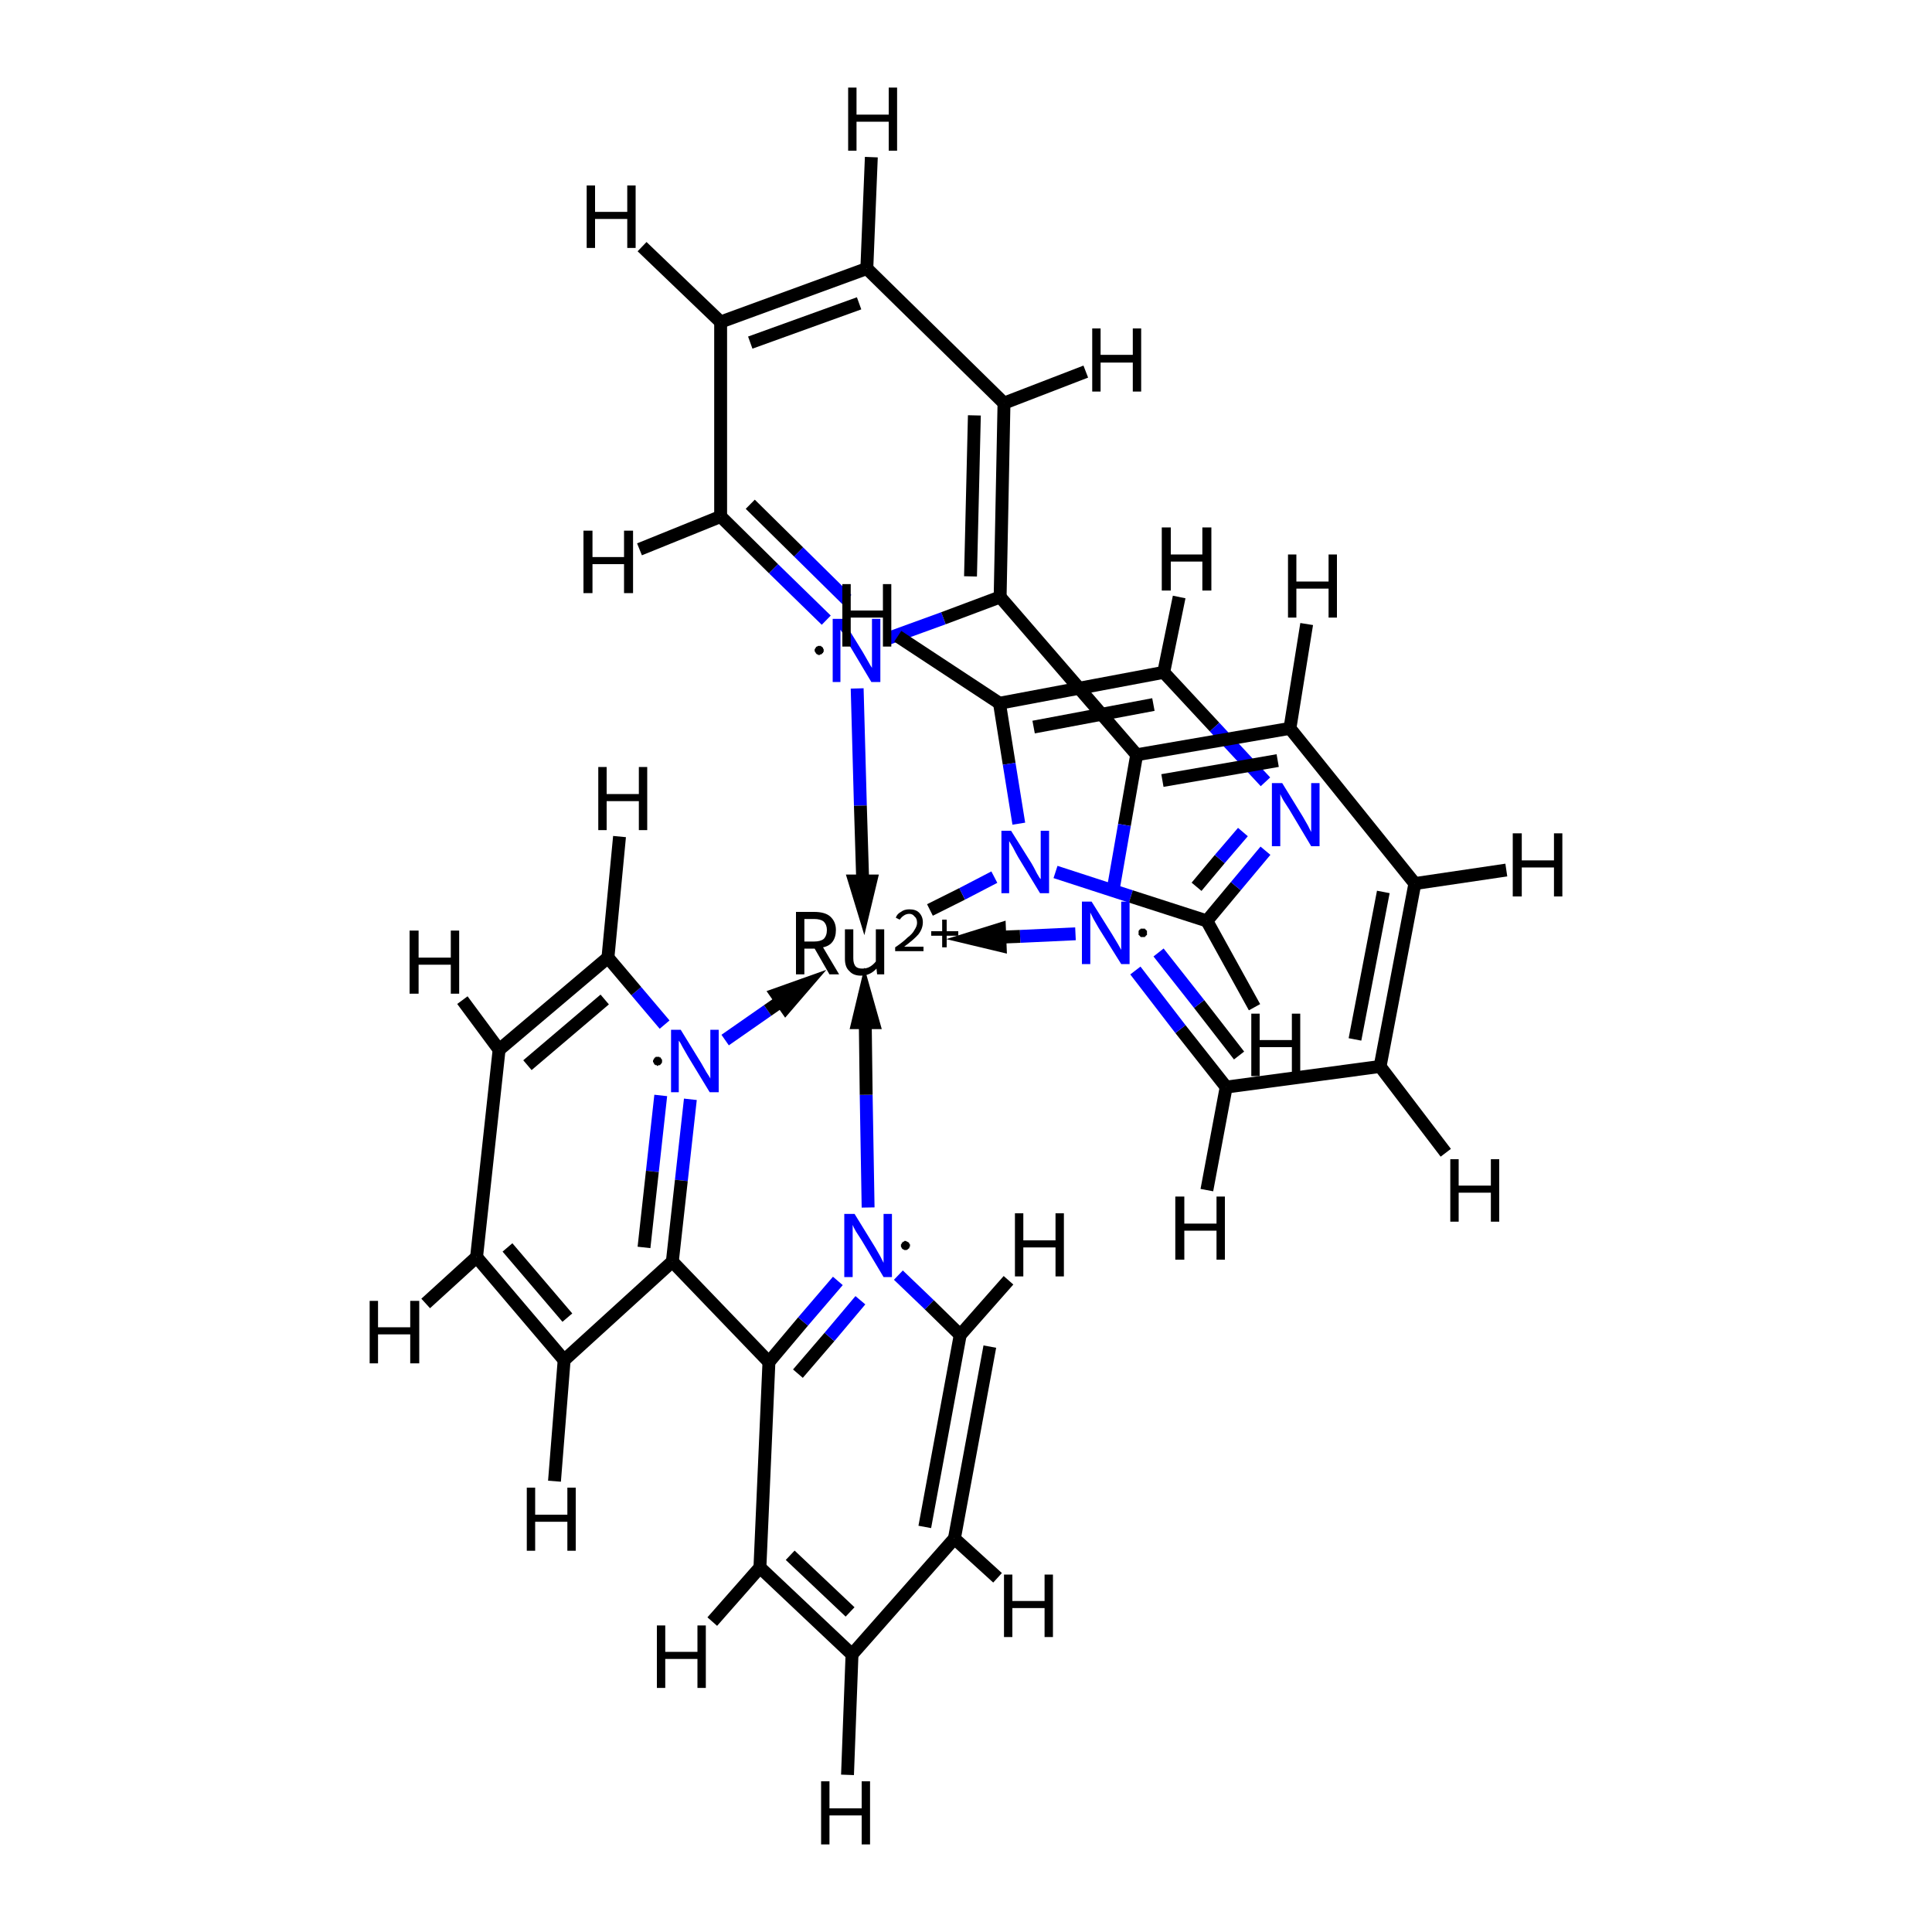<?xml version='1.0' encoding='iso-8859-1'?>
<svg version='1.1' baseProfile='full'
              xmlns='http://www.w3.org/2000/svg'
                      xmlns:rdkit='http://www.rdkit.org/xml'
                      xmlns:xlink='http://www.w3.org/1999/xlink'
                  xml:space='preserve'
width='300px' height='300px' viewBox='0 0 300 300'>
<!-- END OF HEADER -->
<rect style='opacity:1.0;fill:#FFFFFF;stroke:none' width='300.0' height='300.0' x='0.0' y='0.0'> </rect>
<path class='bond-0 atom-26 atom-29' d='M 180.7,104.4 L 188.6,112.9' style='fill:none;fill-rule:evenodd;stroke:#000000;stroke-width:2.0px;stroke-linecap:butt;stroke-linejoin:miter;stroke-opacity:1' />
<path class='bond-0 atom-26 atom-29' d='M 188.6,112.9 L 196.5,121.4' style='fill:none;fill-rule:evenodd;stroke:#0000FF;stroke-width:2.0px;stroke-linecap:butt;stroke-linejoin:miter;stroke-opacity:1' />
<path class='bond-1 atom-25 atom-26' d='M 155.2,109.2 L 180.7,104.4' style='fill:none;fill-rule:evenodd;stroke:#000000;stroke-width:2.0px;stroke-linecap:butt;stroke-linejoin:miter;stroke-opacity:1' />
<path class='bond-1 atom-25 atom-26' d='M 160.5,112.9 L 179.1,109.4' style='fill:none;fill-rule:evenodd;stroke:#000000;stroke-width:2.0px;stroke-linecap:butt;stroke-linejoin:miter;stroke-opacity:1' />
<path class='bond-2 atom-28 atom-29' d='M 187.4,143.0 L 191.9,137.6' style='fill:none;fill-rule:evenodd;stroke:#000000;stroke-width:2.0px;stroke-linecap:butt;stroke-linejoin:miter;stroke-opacity:1' />
<path class='bond-2 atom-28 atom-29' d='M 191.9,137.6 L 196.5,132.1' style='fill:none;fill-rule:evenodd;stroke:#0000FF;stroke-width:2.0px;stroke-linecap:butt;stroke-linejoin:miter;stroke-opacity:1' />
<path class='bond-2 atom-28 atom-29' d='M 185.8,137.7 L 189.4,133.4' style='fill:none;fill-rule:evenodd;stroke:#000000;stroke-width:2.0px;stroke-linecap:butt;stroke-linejoin:miter;stroke-opacity:1' />
<path class='bond-2 atom-28 atom-29' d='M 189.4,133.4 L 193.0,129.2' style='fill:none;fill-rule:evenodd;stroke:#0000FF;stroke-width:2.0px;stroke-linecap:butt;stroke-linejoin:miter;stroke-opacity:1' />
<path class='bond-3 atom-25 atom-27' d='M 155.2,109.2 L 156.7,118.6' style='fill:none;fill-rule:evenodd;stroke:#000000;stroke-width:2.0px;stroke-linecap:butt;stroke-linejoin:miter;stroke-opacity:1' />
<path class='bond-3 atom-25 atom-27' d='M 156.7,118.6 L 158.2,127.9' style='fill:none;fill-rule:evenodd;stroke:#0000FF;stroke-width:2.0px;stroke-linecap:butt;stroke-linejoin:miter;stroke-opacity:1' />
<path class='bond-4 atom-27 atom-28' d='M 163.9,135.4 L 175.6,139.2' style='fill:none;fill-rule:evenodd;stroke:#0000FF;stroke-width:2.0px;stroke-linecap:butt;stroke-linejoin:miter;stroke-opacity:1' />
<path class='bond-4 atom-27 atom-28' d='M 175.6,139.2 L 187.4,143.0' style='fill:none;fill-rule:evenodd;stroke:#000000;stroke-width:2.0px;stroke-linecap:butt;stroke-linejoin:miter;stroke-opacity:1' />
<path class='bond-5 atom-22 atom-23' d='M 143.6,237.1 L 149.1,207.3' style='fill:none;fill-rule:evenodd;stroke:#000000;stroke-width:2.0px;stroke-linecap:butt;stroke-linejoin:miter;stroke-opacity:1' />
<path class='bond-5 atom-22 atom-23' d='M 148.2,238.9 L 153.7,209.1' style='fill:none;fill-rule:evenodd;stroke:#000000;stroke-width:2.0px;stroke-linecap:butt;stroke-linejoin:miter;stroke-opacity:1' />
<path class='bond-6 atom-21 atom-22' d='M 132.3,256.9 L 148.2,238.9' style='fill:none;fill-rule:evenodd;stroke:#000000;stroke-width:2.0px;stroke-linecap:butt;stroke-linejoin:miter;stroke-opacity:1' />
<path class='bond-7 atom-0 atom-27' d='M 144.4,141.3 L 149.4,138.8' style='fill:none;fill-rule:evenodd;stroke:#000000;stroke-width:2.0px;stroke-linecap:butt;stroke-linejoin:miter;stroke-opacity:1' />
<path class='bond-7 atom-0 atom-27' d='M 149.4,138.8 L 154.4,136.2' style='fill:none;fill-rule:evenodd;stroke:#0000FF;stroke-width:2.0px;stroke-linecap:butt;stroke-linejoin:miter;stroke-opacity:1' />
<path class='bond-8 atom-23 atom-24' d='M 149.1,207.3 L 144.3,202.6' style='fill:none;fill-rule:evenodd;stroke:#000000;stroke-width:2.0px;stroke-linecap:butt;stroke-linejoin:miter;stroke-opacity:1' />
<path class='bond-8 atom-23 atom-24' d='M 144.3,202.6 L 139.5,198.0' style='fill:none;fill-rule:evenodd;stroke:#0000FF;stroke-width:2.0px;stroke-linecap:butt;stroke-linejoin:miter;stroke-opacity:1' />
<path class='bond-9 atom-20 atom-21' d='M 118.0,243.4 L 132.3,256.9' style='fill:none;fill-rule:evenodd;stroke:#000000;stroke-width:2.0px;stroke-linecap:butt;stroke-linejoin:miter;stroke-opacity:1' />
<path class='bond-9 atom-20 atom-21' d='M 122.7,241.5 L 132.0,250.3' style='fill:none;fill-rule:evenodd;stroke:#000000;stroke-width:2.0px;stroke-linecap:butt;stroke-linejoin:miter;stroke-opacity:1' />
<path class='bond-10 atom-19 atom-24' d='M 119.4,211.5 L 124.7,205.2' style='fill:none;fill-rule:evenodd;stroke:#000000;stroke-width:2.0px;stroke-linecap:butt;stroke-linejoin:miter;stroke-opacity:1' />
<path class='bond-10 atom-19 atom-24' d='M 124.7,205.2 L 130.1,198.9' style='fill:none;fill-rule:evenodd;stroke:#0000FF;stroke-width:2.0px;stroke-linecap:butt;stroke-linejoin:miter;stroke-opacity:1' />
<path class='bond-10 atom-19 atom-24' d='M 123.9,213.3 L 128.8,207.6' style='fill:none;fill-rule:evenodd;stroke:#000000;stroke-width:2.0px;stroke-linecap:butt;stroke-linejoin:miter;stroke-opacity:1' />
<path class='bond-10 atom-19 atom-24' d='M 128.8,207.6 L 133.6,201.9' style='fill:none;fill-rule:evenodd;stroke:#0000FF;stroke-width:2.0px;stroke-linecap:butt;stroke-linejoin:miter;stroke-opacity:1' />
<path class='bond-11 atom-1 atom-2' d='M 128.3,96.3 L 120.1,88.3' style='fill:none;fill-rule:evenodd;stroke:#0000FF;stroke-width:2.0px;stroke-linecap:butt;stroke-linejoin:miter;stroke-opacity:1' />
<path class='bond-11 atom-1 atom-2' d='M 120.1,88.3 L 111.9,80.2' style='fill:none;fill-rule:evenodd;stroke:#000000;stroke-width:2.0px;stroke-linecap:butt;stroke-linejoin:miter;stroke-opacity:1' />
<path class='bond-11 atom-1 atom-2' d='M 131.5,93.1 L 124.0,85.7' style='fill:none;fill-rule:evenodd;stroke:#0000FF;stroke-width:2.0px;stroke-linecap:butt;stroke-linejoin:miter;stroke-opacity:1' />
<path class='bond-11 atom-1 atom-2' d='M 124.0,85.7 L 116.5,78.3' style='fill:none;fill-rule:evenodd;stroke:#000000;stroke-width:2.0px;stroke-linecap:butt;stroke-linejoin:miter;stroke-opacity:1' />
<path class='bond-12 atom-2 atom-3' d='M 111.9,80.2 L 111.9,50.0' style='fill:none;fill-rule:evenodd;stroke:#000000;stroke-width:2.0px;stroke-linecap:butt;stroke-linejoin:miter;stroke-opacity:1' />
<path class='bond-13 atom-19 atom-20' d='M 119.4,211.5 L 118.0,243.4' style='fill:none;fill-rule:evenodd;stroke:#000000;stroke-width:2.0px;stroke-linecap:butt;stroke-linejoin:miter;stroke-opacity:1' />
<path class='bond-14 atom-18 atom-19' d='M 104.4,195.9 L 119.4,211.5' style='fill:none;fill-rule:evenodd;stroke:#000000;stroke-width:2.0px;stroke-linecap:butt;stroke-linejoin:miter;stroke-opacity:1' />
<path class='bond-15 atom-1 atom-6' d='M 137.7,99.2 L 146.5,96.0' style='fill:none;fill-rule:evenodd;stroke:#0000FF;stroke-width:2.0px;stroke-linecap:butt;stroke-linejoin:miter;stroke-opacity:1' />
<path class='bond-15 atom-1 atom-6' d='M 146.5,96.0 L 155.3,92.7' style='fill:none;fill-rule:evenodd;stroke:#000000;stroke-width:2.0px;stroke-linecap:butt;stroke-linejoin:miter;stroke-opacity:1' />
<path class='bond-16 atom-3 atom-4' d='M 111.9,50.0 L 134.6,41.7' style='fill:none;fill-rule:evenodd;stroke:#000000;stroke-width:2.0px;stroke-linecap:butt;stroke-linejoin:miter;stroke-opacity:1' />
<path class='bond-16 atom-3 atom-4' d='M 116.5,53.2 L 133.4,47.1' style='fill:none;fill-rule:evenodd;stroke:#000000;stroke-width:2.0px;stroke-linecap:butt;stroke-linejoin:miter;stroke-opacity:1' />
<path class='bond-17 atom-11 atom-12' d='M 190.4,168.8 L 183.3,159.8' style='fill:none;fill-rule:evenodd;stroke:#000000;stroke-width:2.0px;stroke-linecap:butt;stroke-linejoin:miter;stroke-opacity:1' />
<path class='bond-17 atom-11 atom-12' d='M 183.3,159.8 L 176.3,150.7' style='fill:none;fill-rule:evenodd;stroke:#0000FF;stroke-width:2.0px;stroke-linecap:butt;stroke-linejoin:miter;stroke-opacity:1' />
<path class='bond-17 atom-11 atom-12' d='M 192.4,163.9 L 186.2,155.9' style='fill:none;fill-rule:evenodd;stroke:#000000;stroke-width:2.0px;stroke-linecap:butt;stroke-linejoin:miter;stroke-opacity:1' />
<path class='bond-17 atom-11 atom-12' d='M 186.2,155.9 L 179.9,147.9' style='fill:none;fill-rule:evenodd;stroke:#0000FF;stroke-width:2.0px;stroke-linecap:butt;stroke-linejoin:miter;stroke-opacity:1' />
<path class='bond-18 atom-7 atom-12' d='M 176.5,117.2 L 174.6,128.1' style='fill:none;fill-rule:evenodd;stroke:#000000;stroke-width:2.0px;stroke-linecap:butt;stroke-linejoin:miter;stroke-opacity:1' />
<path class='bond-18 atom-7 atom-12' d='M 174.6,128.1 L 172.7,139.0' style='fill:none;fill-rule:evenodd;stroke:#0000FF;stroke-width:2.0px;stroke-linecap:butt;stroke-linejoin:miter;stroke-opacity:1' />
<path class='bond-19 atom-6 atom-7' d='M 155.3,92.7 L 176.5,117.2' style='fill:none;fill-rule:evenodd;stroke:#000000;stroke-width:2.0px;stroke-linecap:butt;stroke-linejoin:miter;stroke-opacity:1' />
<path class='bond-20 atom-5 atom-6' d='M 155.9,62.6 L 155.3,92.7' style='fill:none;fill-rule:evenodd;stroke:#000000;stroke-width:2.0px;stroke-linecap:butt;stroke-linejoin:miter;stroke-opacity:1' />
<path class='bond-20 atom-5 atom-6' d='M 151.3,64.5 L 150.7,89.5' style='fill:none;fill-rule:evenodd;stroke:#000000;stroke-width:2.0px;stroke-linecap:butt;stroke-linejoin:miter;stroke-opacity:1' />
<path class='bond-21 atom-10 atom-11' d='M 214.3,165.6 L 190.4,168.8' style='fill:none;fill-rule:evenodd;stroke:#000000;stroke-width:2.0px;stroke-linecap:butt;stroke-linejoin:miter;stroke-opacity:1' />
<path class='bond-22 atom-4 atom-5' d='M 134.6,41.7 L 155.9,62.6' style='fill:none;fill-rule:evenodd;stroke:#000000;stroke-width:2.0px;stroke-linecap:butt;stroke-linejoin:miter;stroke-opacity:1' />
<path class='bond-23 atom-13 atom-18' d='M 107.2,170.7 L 105.8,183.3' style='fill:none;fill-rule:evenodd;stroke:#0000FF;stroke-width:2.0px;stroke-linecap:butt;stroke-linejoin:miter;stroke-opacity:1' />
<path class='bond-23 atom-13 atom-18' d='M 105.8,183.3 L 104.4,195.9' style='fill:none;fill-rule:evenodd;stroke:#000000;stroke-width:2.0px;stroke-linecap:butt;stroke-linejoin:miter;stroke-opacity:1' />
<path class='bond-23 atom-13 atom-18' d='M 102.6,170.1 L 101.3,181.9' style='fill:none;fill-rule:evenodd;stroke:#0000FF;stroke-width:2.0px;stroke-linecap:butt;stroke-linejoin:miter;stroke-opacity:1' />
<path class='bond-23 atom-13 atom-18' d='M 101.3,181.9 L 100.0,193.7' style='fill:none;fill-rule:evenodd;stroke:#000000;stroke-width:2.0px;stroke-linecap:butt;stroke-linejoin:miter;stroke-opacity:1' />
<path class='bond-24 atom-17 atom-18' d='M 87.6,211.2 L 104.4,195.9' style='fill:none;fill-rule:evenodd;stroke:#000000;stroke-width:2.0px;stroke-linecap:butt;stroke-linejoin:miter;stroke-opacity:1' />
<path class='bond-25 atom-13 atom-14' d='M 103.2,159.1 L 98.8,153.9' style='fill:none;fill-rule:evenodd;stroke:#0000FF;stroke-width:2.0px;stroke-linecap:butt;stroke-linejoin:miter;stroke-opacity:1' />
<path class='bond-25 atom-13 atom-14' d='M 98.8,153.9 L 94.4,148.7' style='fill:none;fill-rule:evenodd;stroke:#000000;stroke-width:2.0px;stroke-linecap:butt;stroke-linejoin:miter;stroke-opacity:1' />
<path class='bond-26 atom-7 atom-8' d='M 176.5,117.2 L 200.3,113.1' style='fill:none;fill-rule:evenodd;stroke:#000000;stroke-width:2.0px;stroke-linecap:butt;stroke-linejoin:miter;stroke-opacity:1' />
<path class='bond-26 atom-7 atom-8' d='M 180.5,121.2 L 198.4,118.1' style='fill:none;fill-rule:evenodd;stroke:#000000;stroke-width:2.0px;stroke-linecap:butt;stroke-linejoin:miter;stroke-opacity:1' />
<path class='bond-27 atom-9 atom-10' d='M 219.7,137.2 L 214.3,165.6' style='fill:none;fill-rule:evenodd;stroke:#000000;stroke-width:2.0px;stroke-linecap:butt;stroke-linejoin:miter;stroke-opacity:1' />
<path class='bond-27 atom-9 atom-10' d='M 214.8,138.5 L 210.4,161.4' style='fill:none;fill-rule:evenodd;stroke:#000000;stroke-width:2.0px;stroke-linecap:butt;stroke-linejoin:miter;stroke-opacity:1' />
<path class='bond-28 atom-14 atom-15' d='M 94.4,148.7 L 77.5,163.0' style='fill:none;fill-rule:evenodd;stroke:#000000;stroke-width:2.0px;stroke-linecap:butt;stroke-linejoin:miter;stroke-opacity:1' />
<path class='bond-28 atom-14 atom-15' d='M 93.9,155.2 L 81.9,165.4' style='fill:none;fill-rule:evenodd;stroke:#000000;stroke-width:2.0px;stroke-linecap:butt;stroke-linejoin:miter;stroke-opacity:1' />
<path class='bond-29 atom-16 atom-17' d='M 74.0,195.2 L 87.6,211.2' style='fill:none;fill-rule:evenodd;stroke:#000000;stroke-width:2.0px;stroke-linecap:butt;stroke-linejoin:miter;stroke-opacity:1' />
<path class='bond-29 atom-16 atom-17' d='M 78.8,193.7 L 88.1,204.6' style='fill:none;fill-rule:evenodd;stroke:#000000;stroke-width:2.0px;stroke-linecap:butt;stroke-linejoin:miter;stroke-opacity:1' />
<path class='bond-30 atom-8 atom-9' d='M 200.3,113.1 L 219.7,137.2' style='fill:none;fill-rule:evenodd;stroke:#000000;stroke-width:2.0px;stroke-linecap:butt;stroke-linejoin:miter;stroke-opacity:1' />
<path class='bond-31 atom-15 atom-16' d='M 77.5,163.0 L 74.0,195.2' style='fill:none;fill-rule:evenodd;stroke:#000000;stroke-width:2.0px;stroke-linecap:butt;stroke-linejoin:miter;stroke-opacity:1' />
<path class='bond-32 atom-2 atom-30' d='M 111.9,80.2 L 99.3,85.3' style='fill:none;fill-rule:evenodd;stroke:#000000;stroke-width:2.0px;stroke-linecap:butt;stroke-linejoin:miter;stroke-opacity:1' />
<path class='bond-33 atom-3 atom-31' d='M 111.9,50.0 L 99.7,38.3' style='fill:none;fill-rule:evenodd;stroke:#000000;stroke-width:2.0px;stroke-linecap:butt;stroke-linejoin:miter;stroke-opacity:1' />
<path class='bond-34 atom-4 atom-32' d='M 134.6,41.7 L 135.3,24.4' style='fill:none;fill-rule:evenodd;stroke:#000000;stroke-width:2.0px;stroke-linecap:butt;stroke-linejoin:miter;stroke-opacity:1' />
<path class='bond-35 atom-5 atom-33' d='M 155.9,62.6 L 168.6,57.7' style='fill:none;fill-rule:evenodd;stroke:#000000;stroke-width:2.0px;stroke-linecap:butt;stroke-linejoin:miter;stroke-opacity:1' />
<path class='bond-36 atom-8 atom-34' d='M 200.3,113.1 L 202.9,96.9' style='fill:none;fill-rule:evenodd;stroke:#000000;stroke-width:2.0px;stroke-linecap:butt;stroke-linejoin:miter;stroke-opacity:1' />
<path class='bond-37 atom-9 atom-35' d='M 219.7,137.2 L 233.9,135.1' style='fill:none;fill-rule:evenodd;stroke:#000000;stroke-width:2.0px;stroke-linecap:butt;stroke-linejoin:miter;stroke-opacity:1' />
<path class='bond-38 atom-10 atom-36' d='M 214.3,165.6 L 224.5,179.0' style='fill:none;fill-rule:evenodd;stroke:#000000;stroke-width:2.0px;stroke-linecap:butt;stroke-linejoin:miter;stroke-opacity:1' />
<path class='bond-39 atom-11 atom-37' d='M 190.4,168.8 L 187.4,184.8' style='fill:none;fill-rule:evenodd;stroke:#000000;stroke-width:2.0px;stroke-linecap:butt;stroke-linejoin:miter;stroke-opacity:1' />
<path class='bond-40 atom-14 atom-38' d='M 94.4,148.7 L 96.2,129.9' style='fill:none;fill-rule:evenodd;stroke:#000000;stroke-width:2.0px;stroke-linecap:butt;stroke-linejoin:miter;stroke-opacity:1' />
<path class='bond-41 atom-15 atom-39' d='M 77.5,163.0 L 71.8,155.3' style='fill:none;fill-rule:evenodd;stroke:#000000;stroke-width:2.0px;stroke-linecap:butt;stroke-linejoin:miter;stroke-opacity:1' />
<path class='bond-42 atom-16 atom-40' d='M 74.0,195.2 L 66.1,202.4' style='fill:none;fill-rule:evenodd;stroke:#000000;stroke-width:2.0px;stroke-linecap:butt;stroke-linejoin:miter;stroke-opacity:1' />
<path class='bond-43 atom-17 atom-41' d='M 87.6,211.2 L 86.1,230.0' style='fill:none;fill-rule:evenodd;stroke:#000000;stroke-width:2.0px;stroke-linecap:butt;stroke-linejoin:miter;stroke-opacity:1' />
<path class='bond-44 atom-20 atom-42' d='M 118.0,243.4 L 110.6,251.8' style='fill:none;fill-rule:evenodd;stroke:#000000;stroke-width:2.0px;stroke-linecap:butt;stroke-linejoin:miter;stroke-opacity:1' />
<path class='bond-45 atom-21 atom-43' d='M 132.3,256.9 L 131.6,275.6' style='fill:none;fill-rule:evenodd;stroke:#000000;stroke-width:2.0px;stroke-linecap:butt;stroke-linejoin:miter;stroke-opacity:1' />
<path class='bond-46 atom-22 atom-44' d='M 148.2,238.9 L 154.9,245.0' style='fill:none;fill-rule:evenodd;stroke:#000000;stroke-width:2.0px;stroke-linecap:butt;stroke-linejoin:miter;stroke-opacity:1' />
<path class='bond-47 atom-23 atom-45' d='M 149.1,207.3 L 156.6,198.8' style='fill:none;fill-rule:evenodd;stroke:#000000;stroke-width:2.0px;stroke-linecap:butt;stroke-linejoin:miter;stroke-opacity:1' />
<path class='bond-48 atom-25 atom-46' d='M 155.2,109.2 L 139.4,98.8' style='fill:none;fill-rule:evenodd;stroke:#000000;stroke-width:2.0px;stroke-linecap:butt;stroke-linejoin:miter;stroke-opacity:1' />
<path class='bond-49 atom-26 atom-47' d='M 180.7,104.4 L 183.1,92.7' style='fill:none;fill-rule:evenodd;stroke:#000000;stroke-width:2.0px;stroke-linecap:butt;stroke-linejoin:miter;stroke-opacity:1' />
<path class='bond-50 atom-28 atom-48' d='M 187.4,143.0 L 194.8,156.4' style='fill:none;fill-rule:evenodd;stroke:#000000;stroke-width:2.0px;stroke-linecap:butt;stroke-linejoin:miter;stroke-opacity:1' />
<path class='bond-51 atom-24 atom-0' d='M 134.8,187.5 L 134.5,170.0' style='fill:none;fill-rule:evenodd;stroke:#0000FF;stroke-width:2.0px;stroke-linecap:butt;stroke-linejoin:miter;stroke-opacity:1' />
<path class='bond-51 atom-24 atom-0' d='M 134.5,170.0 L 134.3,154.2' style='fill:none;fill-rule:evenodd;stroke:#000000;stroke-width:2.0px;stroke-linecap:butt;stroke-linejoin:miter;stroke-opacity:1' />
<path class='bond-51 atom-24 atom-0' d='M 135.6,158.8 L 134.3,154.2 L 133.2,158.8 Z' style='fill:#000000;fill-rule:evenodd;fill-opacity:1;stroke:#000000;stroke-width:2.0px;stroke-linecap:butt;stroke-linejoin:miter;stroke-opacity:1;' />
<path class='bond-52 atom-1 atom-0' d='M 133.1,106.9 L 133.6,125.1' style='fill:none;fill-rule:evenodd;stroke:#0000FF;stroke-width:2.0px;stroke-linecap:butt;stroke-linejoin:miter;stroke-opacity:1' />
<path class='bond-52 atom-1 atom-0' d='M 133.6,125.1 L 134.1,141.4' style='fill:none;fill-rule:evenodd;stroke:#000000;stroke-width:2.0px;stroke-linecap:butt;stroke-linejoin:miter;stroke-opacity:1' />
<path class='bond-52 atom-1 atom-0' d='M 132.7,136.8 L 134.1,141.4 L 135.2,136.8 Z' style='fill:#000000;fill-rule:evenodd;fill-opacity:1;stroke:#000000;stroke-width:2.0px;stroke-linecap:butt;stroke-linejoin:miter;stroke-opacity:1;' />
<path class='bond-53 atom-12 atom-0' d='M 167.0,145.0 L 158.4,145.4' style='fill:none;fill-rule:evenodd;stroke:#0000FF;stroke-width:2.0px;stroke-linecap:butt;stroke-linejoin:miter;stroke-opacity:1' />
<path class='bond-53 atom-12 atom-0' d='M 158.4,145.4 L 150.7,145.7' style='fill:none;fill-rule:evenodd;stroke:#000000;stroke-width:2.0px;stroke-linecap:butt;stroke-linejoin:miter;stroke-opacity:1' />
<path class='bond-53 atom-12 atom-0' d='M 155.2,144.3 L 150.7,145.7 L 155.3,146.8 Z' style='fill:#000000;fill-rule:evenodd;fill-opacity:1;stroke:#000000;stroke-width:2.0px;stroke-linecap:butt;stroke-linejoin:miter;stroke-opacity:1;' />
<path class='bond-54 atom-13 atom-0' d='M 112.6,161.5 L 119.2,156.9' style='fill:none;fill-rule:evenodd;stroke:#0000FF;stroke-width:2.0px;stroke-linecap:butt;stroke-linejoin:miter;stroke-opacity:1' />
<path class='bond-54 atom-13 atom-0' d='M 119.2,156.9 L 125.1,152.8' style='fill:none;fill-rule:evenodd;stroke:#000000;stroke-width:2.0px;stroke-linecap:butt;stroke-linejoin:miter;stroke-opacity:1' />
<path class='bond-54 atom-13 atom-0' d='M 122.0,156.4 L 125.1,152.8 L 120.6,154.4 Z' style='fill:#000000;fill-rule:evenodd;fill-opacity:1;stroke:#000000;stroke-width:2.0px;stroke-linecap:butt;stroke-linejoin:miter;stroke-opacity:1;' />
<path class='atom-0' d='M 128.8 151.3
L 126.5 147.3
L 126.4 147.3
L 124.9 147.3
L 124.9 151.3
L 123.6 151.3
L 123.6 141.6
L 126.4 141.6
Q 128.1 141.6, 128.9 142.3
Q 129.8 143.1, 129.8 144.4
Q 129.8 145.5, 129.3 146.2
Q 128.8 146.9, 127.8 147.1
L 130.3 151.3
L 128.8 151.3
M 124.9 146.2
L 126.4 146.2
Q 127.4 146.2, 127.9 145.8
Q 128.4 145.3, 128.4 144.4
Q 128.4 143.6, 127.9 143.1
Q 127.4 142.7, 126.4 142.7
L 124.9 142.7
L 124.9 146.2
' fill='#000000'/>
<path class='atom-0' d='M 137.3 144.3
L 137.3 151.3
L 136.2 151.3
L 136.1 150.4
Q 135.1 151.5, 133.7 151.5
Q 132.5 151.5, 131.9 150.8
Q 131.2 150.2, 131.2 148.9
L 131.2 144.3
L 132.5 144.3
L 132.5 148.8
Q 132.5 149.7, 132.9 150.1
Q 133.2 150.4, 133.9 150.4
Q 134.6 150.4, 135.1 150.1
Q 135.6 149.8, 136.0 149.3
L 136.0 144.3
L 137.3 144.3
' fill='#000000'/>
<path class='atom-0' d='M 139.1 142.5
Q 139.3 141.9, 139.9 141.6
Q 140.4 141.2, 141.2 141.2
Q 142.2 141.2, 142.7 141.7
Q 143.3 142.3, 143.3 143.2
Q 143.3 144.2, 142.6 145.1
Q 141.9 145.9, 140.4 147.0
L 143.4 147.0
L 143.4 147.7
L 139.0 147.7
L 139.0 147.1
Q 140.2 146.3, 140.9 145.6
Q 141.7 145.0, 142.0 144.4
Q 142.4 143.8, 142.4 143.3
Q 142.4 142.6, 142.0 142.3
Q 141.7 141.9, 141.2 141.9
Q 140.7 141.9, 140.3 142.2
Q 140.0 142.4, 139.7 142.8
L 139.1 142.5
' fill='#000000'/>
<path class='atom-0' d='M 144.6 144.6
L 146.3 144.6
L 146.3 142.8
L 147.0 142.8
L 147.0 144.6
L 148.8 144.6
L 148.8 145.3
L 147.0 145.3
L 147.0 147.1
L 146.3 147.1
L 146.3 145.3
L 144.6 145.3
L 144.6 144.6
' fill='#000000'/>
<path class='atom-1' d='M 130.8 96.1
L 134.0 101.3
Q 134.3 101.8, 134.8 102.7
Q 135.3 103.6, 135.4 103.7
L 135.4 96.1
L 136.7 96.1
L 136.7 105.9
L 135.3 105.9
L 131.9 100.2
Q 131.5 99.6, 131.1 98.8
Q 130.7 98.0, 130.5 97.8
L 130.5 105.9
L 129.3 105.9
L 129.3 96.1
L 130.8 96.1
' fill='#0000FF'/>
<path class='atom-12' d='M 169.5 140.0
L 172.7 145.1
Q 173.0 145.6, 173.6 146.6
Q 174.1 147.5, 174.1 147.5
L 174.1 140.0
L 175.4 140.0
L 175.4 149.7
L 174.1 149.7
L 170.6 144.1
Q 170.2 143.4, 169.8 142.7
Q 169.4 141.9, 169.3 141.7
L 169.3 149.7
L 168.0 149.7
L 168.0 140.0
L 169.5 140.0
' fill='#0000FF'/>
<path class='atom-13' d='M 105.7 159.9
L 108.9 165.1
Q 109.2 165.6, 109.7 166.5
Q 110.3 167.4, 110.3 167.5
L 110.3 159.9
L 111.6 159.9
L 111.6 169.6
L 110.2 169.6
L 106.8 164.0
Q 106.4 163.3, 106.0 162.6
Q 105.6 161.8, 105.4 161.6
L 105.4 169.6
L 104.2 169.6
L 104.2 159.9
L 105.7 159.9
' fill='#0000FF'/>
<path class='atom-24' d='M 132.7 188.5
L 135.9 193.7
Q 136.2 194.2, 136.7 195.1
Q 137.2 196.1, 137.2 196.1
L 137.2 188.5
L 138.5 188.5
L 138.5 198.3
L 137.2 198.3
L 133.8 192.6
Q 133.4 192.0, 132.9 191.2
Q 132.5 190.5, 132.4 190.2
L 132.4 198.3
L 131.1 198.3
L 131.1 188.5
L 132.7 188.5
' fill='#0000FF'/>
<path class='atom-27' d='M 157.0 129.0
L 160.2 134.1
Q 160.5 134.6, 161.0 135.6
Q 161.5 136.5, 161.6 136.5
L 161.6 129.0
L 162.9 129.0
L 162.9 138.7
L 161.5 138.7
L 158.1 133.1
Q 157.7 132.4, 157.3 131.6
Q 156.9 130.9, 156.7 130.6
L 156.7 138.7
L 155.5 138.7
L 155.5 129.0
L 157.0 129.0
' fill='#0000FF'/>
<path class='atom-29' d='M 199.1 121.6
L 202.3 126.8
Q 202.6 127.3, 203.1 128.2
Q 203.6 129.2, 203.6 129.2
L 203.6 121.6
L 204.9 121.6
L 204.9 131.4
L 203.6 131.4
L 200.2 125.7
Q 199.8 125.1, 199.3 124.3
Q 198.9 123.6, 198.8 123.3
L 198.8 131.4
L 197.5 131.4
L 197.5 121.6
L 199.1 121.6
' fill='#0000FF'/>
<path class='atom-30' d='M 90.6 82.4
L 92.0 82.4
L 92.0 86.5
L 96.9 86.5
L 96.9 82.4
L 98.3 82.4
L 98.3 92.1
L 96.9 92.1
L 96.9 87.6
L 92.0 87.6
L 92.0 92.1
L 90.6 92.1
L 90.6 82.4
' fill='#000000'/>
<path class='atom-31' d='M 91.1 28.8
L 92.4 28.8
L 92.4 32.9
L 97.4 32.9
L 97.4 28.8
L 98.7 28.8
L 98.7 38.5
L 97.4 38.5
L 97.4 34.0
L 92.4 34.0
L 92.4 38.5
L 91.1 38.5
L 91.1 28.8
' fill='#000000'/>
<path class='atom-32' d='M 131.7 13.6
L 133.0 13.6
L 133.0 17.8
L 138.0 17.8
L 138.0 13.6
L 139.3 13.6
L 139.3 23.4
L 138.0 23.4
L 138.0 18.9
L 133.0 18.9
L 133.0 23.4
L 131.7 23.4
L 131.7 13.6
' fill='#000000'/>
<path class='atom-33' d='M 169.6 51.0
L 170.9 51.0
L 170.9 55.1
L 175.9 55.1
L 175.9 51.0
L 177.2 51.0
L 177.2 60.8
L 175.9 60.8
L 175.9 56.3
L 170.9 56.3
L 170.9 60.8
L 169.6 60.8
L 169.6 51.0
' fill='#000000'/>
<path class='atom-34' d='M 200.0 86.1
L 201.3 86.1
L 201.3 90.3
L 206.3 90.3
L 206.3 86.1
L 207.6 86.1
L 207.6 95.9
L 206.3 95.9
L 206.3 91.4
L 201.3 91.4
L 201.3 95.9
L 200.0 95.9
L 200.0 86.1
' fill='#000000'/>
<path class='atom-35' d='M 234.9 129.4
L 236.3 129.4
L 236.3 133.6
L 241.3 133.6
L 241.3 129.4
L 242.6 129.4
L 242.6 139.2
L 241.3 139.2
L 241.3 134.7
L 236.3 134.7
L 236.3 139.2
L 234.9 139.2
L 234.9 129.4
' fill='#000000'/>
<path class='atom-36' d='M 225.2 180.0
L 226.5 180.0
L 226.5 184.1
L 231.5 184.1
L 231.5 180.0
L 232.8 180.0
L 232.8 189.7
L 231.5 189.7
L 231.5 185.2
L 226.5 185.2
L 226.5 189.7
L 225.2 189.7
L 225.2 180.0
' fill='#000000'/>
<path class='atom-37' d='M 182.5 185.8
L 183.9 185.8
L 183.9 190.0
L 188.9 190.0
L 188.9 185.8
L 190.2 185.8
L 190.2 195.6
L 188.9 195.6
L 188.9 191.1
L 183.9 191.1
L 183.9 195.6
L 182.5 195.6
L 182.5 185.8
' fill='#000000'/>
<path class='atom-38' d='M 92.9 119.1
L 94.2 119.1
L 94.2 123.3
L 99.2 123.3
L 99.2 119.1
L 100.5 119.1
L 100.5 128.9
L 99.2 128.9
L 99.2 124.4
L 94.2 124.4
L 94.2 128.9
L 92.9 128.9
L 92.9 119.1
' fill='#000000'/>
<path class='atom-39' d='M 63.6 144.5
L 65.0 144.5
L 65.0 148.7
L 70.0 148.7
L 70.0 144.5
L 71.3 144.5
L 71.3 154.3
L 70.0 154.3
L 70.0 149.8
L 65.0 149.8
L 65.0 154.3
L 63.6 154.3
L 63.6 144.5
' fill='#000000'/>
<path class='atom-40' d='M 57.4 202.0
L 58.7 202.0
L 58.7 206.1
L 63.7 206.1
L 63.7 202.0
L 65.1 202.0
L 65.1 211.7
L 63.7 211.7
L 63.7 207.2
L 58.7 207.2
L 58.7 211.7
L 57.4 211.7
L 57.4 202.0
' fill='#000000'/>
<path class='atom-41' d='M 81.8 231.0
L 83.1 231.0
L 83.1 235.2
L 88.1 235.2
L 88.1 231.0
L 89.4 231.0
L 89.4 240.8
L 88.1 240.8
L 88.1 236.3
L 83.1 236.3
L 83.1 240.8
L 81.8 240.8
L 81.8 231.0
' fill='#000000'/>
<path class='atom-42' d='M 102.0 252.4
L 103.3 252.4
L 103.3 256.5
L 108.3 256.5
L 108.3 252.4
L 109.6 252.4
L 109.6 262.1
L 108.3 262.1
L 108.3 257.6
L 103.3 257.6
L 103.3 262.1
L 102.0 262.1
L 102.0 252.4
' fill='#000000'/>
<path class='atom-43' d='M 127.5 276.6
L 128.8 276.6
L 128.8 280.8
L 133.8 280.8
L 133.8 276.6
L 135.1 276.6
L 135.1 286.4
L 133.8 286.4
L 133.8 281.9
L 128.8 281.9
L 128.8 286.4
L 127.5 286.4
L 127.5 276.6
' fill='#000000'/>
<path class='atom-44' d='M 155.9 244.5
L 157.2 244.5
L 157.2 248.6
L 162.2 248.6
L 162.2 244.5
L 163.5 244.5
L 163.5 254.2
L 162.2 254.2
L 162.2 249.7
L 157.2 249.7
L 157.2 254.2
L 155.9 254.2
L 155.9 244.5
' fill='#000000'/>
<path class='atom-45' d='M 157.6 188.4
L 158.9 188.4
L 158.9 192.6
L 163.9 192.6
L 163.9 188.4
L 165.2 188.4
L 165.2 198.2
L 163.9 198.2
L 163.9 193.7
L 158.9 193.7
L 158.9 198.2
L 157.6 198.2
L 157.6 188.4
' fill='#000000'/>
<path class='atom-46' d='M 130.8 90.7
L 132.1 90.7
L 132.1 94.8
L 137.1 94.8
L 137.1 90.7
L 138.4 90.7
L 138.4 100.4
L 137.1 100.4
L 137.1 95.9
L 132.1 95.9
L 132.1 100.4
L 130.8 100.4
L 130.8 90.7
' fill='#000000'/>
<path class='atom-47' d='M 180.4 81.9
L 181.8 81.9
L 181.8 86.1
L 186.7 86.1
L 186.7 81.9
L 188.1 81.9
L 188.1 91.7
L 186.7 91.7
L 186.7 87.2
L 181.8 87.2
L 181.8 91.7
L 180.4 91.7
L 180.4 81.9
' fill='#000000'/>
<path class='atom-48' d='M 194.3 157.4
L 195.6 157.4
L 195.6 161.5
L 200.6 161.5
L 200.6 157.4
L 201.9 157.4
L 201.9 167.1
L 200.6 167.1
L 200.6 162.6
L 195.6 162.6
L 195.6 167.1
L 194.3 167.1
L 194.3 157.4
' fill='#000000'/>
<path class='atom-1' d='M 127.9,101.0 L 127.9,101.0 L 127.9,101.1 L 127.9,101.2 L 127.9,101.2 L 127.8,101.3 L 127.8,101.3 L 127.8,101.4 L 127.7,101.4 L 127.7,101.5 L 127.7,101.5 L 127.6,101.5 L 127.6,101.6 L 127.5,101.6 L 127.5,101.6 L 127.4,101.6 L 127.3,101.7 L 127.3,101.7 L 127.2,101.7 L 127.2,101.7 L 127.1,101.7 L 127.0,101.7 L 127.0,101.6 L 126.9,101.6 L 126.9,101.6 L 126.8,101.6 L 126.8,101.5 L 126.7,101.5 L 126.7,101.4 L 126.7,101.4 L 126.6,101.3 L 126.6,101.3 L 126.6,101.2 L 126.5,101.2 L 126.5,101.1 L 126.5,101.1 L 126.5,101.0 L 126.5,101.0 L 126.5,100.9 L 126.5,100.8 L 126.5,100.8 L 126.6,100.7 L 126.6,100.7 L 126.6,100.6 L 126.7,100.6 L 126.7,100.5 L 126.7,100.5 L 126.8,100.4 L 126.8,100.4 L 126.9,100.4 L 126.9,100.4 L 127.0,100.3 L 127.0,100.3 L 127.1,100.3 L 127.2,100.3 L 127.2,100.3 L 127.3,100.3 L 127.3,100.3 L 127.4,100.3 L 127.5,100.3 L 127.5,100.4 L 127.6,100.4 L 127.6,100.4 L 127.7,100.5 L 127.7,100.5 L 127.7,100.5 L 127.8,100.6 L 127.8,100.6 L 127.8,100.7 L 127.9,100.8 L 127.9,100.8 L 127.9,100.9 L 127.9,100.9 L 127.9,101.0 L 127.2,101.0 Z' style='fill:#000000;fill-rule:evenodd;fill-opacity:1;stroke:#000000;stroke-width:0.0px;stroke-linecap:butt;stroke-linejoin:miter;stroke-opacity:1;' />
<path class='atom-12' d='M 178.1,144.8 L 178.1,144.9 L 178.1,145.0 L 178.1,145.0 L 178.1,145.1 L 178.1,145.1 L 178.1,145.2 L 178.0,145.2 L 178.0,145.3 L 177.9,145.3 L 177.9,145.4 L 177.9,145.4 L 177.8,145.4 L 177.8,145.5 L 177.7,145.5 L 177.6,145.5 L 177.6,145.5 L 177.5,145.5 L 177.5,145.5 L 177.4,145.5 L 177.4,145.5 L 177.3,145.5 L 177.2,145.5 L 177.2,145.5 L 177.1,145.5 L 177.1,145.4 L 177.0,145.4 L 177.0,145.3 L 176.9,145.3 L 176.9,145.3 L 176.9,145.2 L 176.8,145.2 L 176.8,145.1 L 176.8,145.1 L 176.8,145.0 L 176.8,144.9 L 176.8,144.9 L 176.8,144.8 L 176.8,144.8 L 176.8,144.7 L 176.8,144.6 L 176.8,144.6 L 176.8,144.5 L 176.9,144.5 L 176.9,144.4 L 176.9,144.4 L 177.0,144.3 L 177.0,144.3 L 177.1,144.3 L 177.1,144.2 L 177.2,144.2 L 177.2,144.2 L 177.3,144.2 L 177.4,144.2 L 177.4,144.2 L 177.5,144.2 L 177.5,144.2 L 177.6,144.2 L 177.6,144.2 L 177.7,144.2 L 177.8,144.2 L 177.8,144.3 L 177.9,144.3 L 177.9,144.3 L 177.9,144.4 L 178.0,144.4 L 178.0,144.5 L 178.1,144.5 L 178.1,144.6 L 178.1,144.6 L 178.1,144.7 L 178.1,144.7 L 178.1,144.8 L 178.1,144.8 L 177.5,144.8 Z' style='fill:#000000;fill-rule:evenodd;fill-opacity:1;stroke:#000000;stroke-width:0.0px;stroke-linecap:butt;stroke-linejoin:miter;stroke-opacity:1;' />
<path class='atom-13' d='M 102.8,164.8 L 102.8,164.8 L 102.8,164.9 L 102.8,164.9 L 102.8,165.0 L 102.7,165.1 L 102.7,165.1 L 102.7,165.2 L 102.6,165.2 L 102.6,165.3 L 102.6,165.3 L 102.5,165.3 L 102.5,165.4 L 102.4,165.4 L 102.4,165.4 L 102.3,165.4 L 102.2,165.4 L 102.2,165.5 L 102.1,165.5 L 102.1,165.5 L 102.0,165.5 L 102.0,165.4 L 101.9,165.4 L 101.8,165.4 L 101.8,165.4 L 101.7,165.3 L 101.7,165.3 L 101.6,165.3 L 101.6,165.2 L 101.6,165.2 L 101.5,165.1 L 101.5,165.1 L 101.5,165.0 L 101.5,165.0 L 101.4,164.9 L 101.4,164.9 L 101.4,164.8 L 101.4,164.7 L 101.4,164.7 L 101.4,164.6 L 101.5,164.6 L 101.5,164.5 L 101.5,164.5 L 101.5,164.4 L 101.6,164.4 L 101.6,164.3 L 101.6,164.3 L 101.7,164.2 L 101.7,164.2 L 101.8,164.2 L 101.8,164.1 L 101.9,164.1 L 102.0,164.1 L 102.0,164.1 L 102.1,164.1 L 102.1,164.1 L 102.2,164.1 L 102.2,164.1 L 102.3,164.1 L 102.4,164.1 L 102.4,164.2 L 102.5,164.2 L 102.5,164.2 L 102.6,164.2 L 102.6,164.3 L 102.6,164.3 L 102.7,164.4 L 102.7,164.4 L 102.7,164.5 L 102.8,164.5 L 102.8,164.6 L 102.8,164.7 L 102.8,164.7 L 102.8,164.8 L 102.1,164.8 Z' style='fill:#000000;fill-rule:evenodd;fill-opacity:1;stroke:#000000;stroke-width:0.0px;stroke-linecap:butt;stroke-linejoin:miter;stroke-opacity:1;' />
<path class='atom-24' d='M 141.3,193.4 L 141.3,193.5 L 141.3,193.5 L 141.3,193.6 L 141.2,193.6 L 141.2,193.7 L 141.2,193.8 L 141.2,193.8 L 141.1,193.9 L 141.1,193.9 L 141.0,193.9 L 141.0,194.0 L 140.9,194.0 L 140.9,194.0 L 140.8,194.1 L 140.8,194.1 L 140.7,194.1 L 140.7,194.1 L 140.6,194.1 L 140.5,194.1 L 140.5,194.1 L 140.4,194.1 L 140.4,194.1 L 140.3,194.0 L 140.3,194.0 L 140.2,194.0 L 140.2,194.0 L 140.1,193.9 L 140.1,193.9 L 140.0,193.8 L 140.0,193.8 L 140.0,193.7 L 140.0,193.7 L 139.9,193.6 L 139.9,193.6 L 139.9,193.5 L 139.9,193.4 L 139.9,193.4 L 139.9,193.3 L 139.9,193.3 L 139.9,193.2 L 140.0,193.2 L 140.0,193.1 L 140.0,193.1 L 140.0,193.0 L 140.1,193.0 L 140.1,192.9 L 140.2,192.9 L 140.2,192.8 L 140.3,192.8 L 140.3,192.8 L 140.4,192.8 L 140.4,192.7 L 140.5,192.7 L 140.5,192.7 L 140.6,192.7 L 140.7,192.7 L 140.7,192.7 L 140.8,192.8 L 140.8,192.8 L 140.9,192.8 L 140.9,192.8 L 141.0,192.9 L 141.0,192.9 L 141.1,192.9 L 141.1,193.0 L 141.2,193.0 L 141.2,193.1 L 141.2,193.1 L 141.2,193.2 L 141.3,193.2 L 141.3,193.3 L 141.3,193.4 L 141.3,193.4 L 140.6,193.4 Z' style='fill:#000000;fill-rule:evenodd;fill-opacity:1;stroke:#000000;stroke-width:0.0px;stroke-linecap:butt;stroke-linejoin:miter;stroke-opacity:1;' />
</svg>
